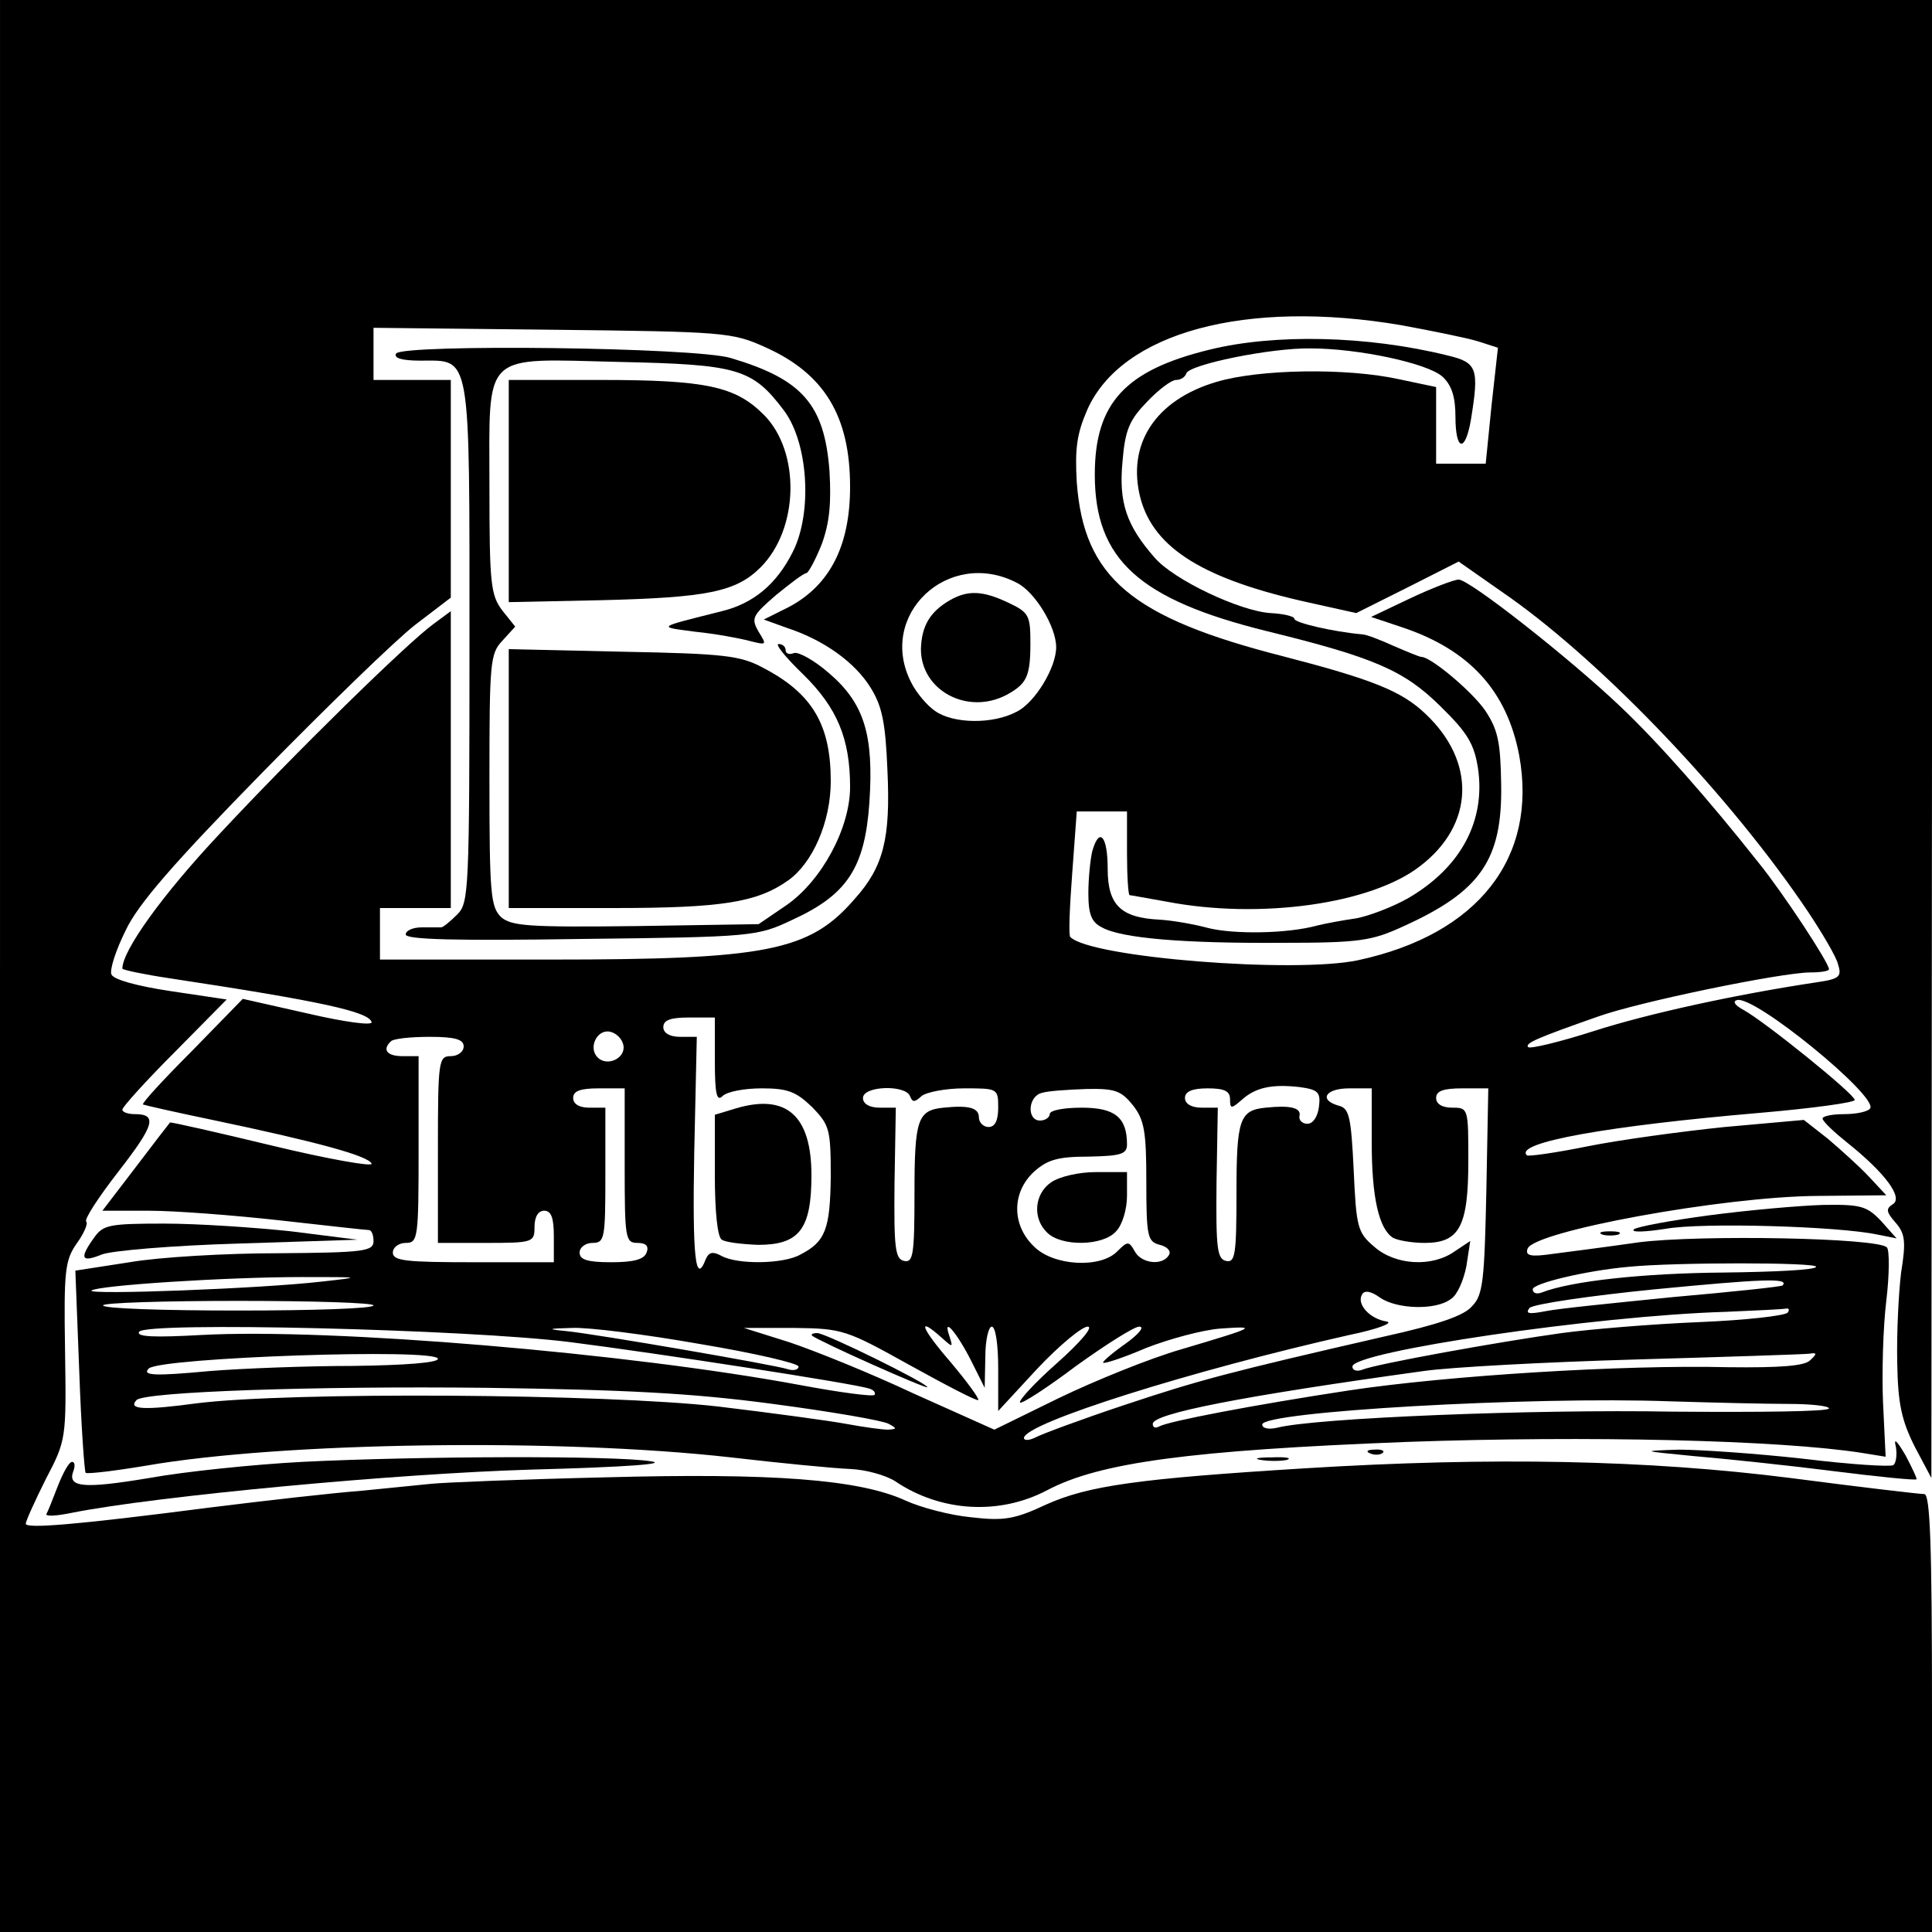 <?xml version="1.0" standalone="no"?>
<!DOCTYPE svg PUBLIC "-//W3C//DTD SVG 20010904//EN"
 "http://www.w3.org/TR/2001/REC-SVG-20010904/DTD/svg10.dtd">
<svg version="1.0" xmlns="http://www.w3.org/2000/svg"
 width="300pt" height="300pt" viewBox="0 0 300 300"
 preserveAspectRatio="xMidYMid meet">
<g transform="translate(0,300) scale(0.1,-0.1)"
fill="#000000" stroke="none">
<path d="M0 1500 l0 -1500 1500 0 1500 0 0 340 c0 265 -3 340 -12 340 -7 0
-101 11 -208 25 -221 28 -463 33 -754 15 -259 -16 -336 -27 -401 -56 -49 -23
-66 -26 -117 -20 -32 3 -78 15 -102 26 -72 33 -207 43 -466 36 -129 -3 -251
-8 -270 -10 -19 -2 -69 -7 -110 -11 -41 -3 -147 -15 -235 -26 -209 -27 -285
-33 -285 -25 0 4 14 35 31 69 32 61 32 63 30 200 -2 124 0 140 18 166 11 15
18 31 15 34 -4 3 19 38 50 78 56 72 61 89 25 89 -10 0 -19 3 -19 7 0 4 36 44
81 89 l81 82 -87 13 c-53 8 -89 18 -92 26 -3 7 7 38 22 68 19 41 76 106 211
244 101 103 208 207 239 231 l55 42 0 169 0 169 -60 0 -60 0 0 41 0 40 278 -3
c267 -3 279 -4 330 -27 92 -41 132 -107 132 -217 0 -91 -31 -152 -94 -186
l-40 -20 36 -13 c58 -19 106 -54 130 -93 18 -29 23 -55 26 -128 5 -106 -6
-150 -51 -200 -70 -81 -136 -94 -472 -94 l-265 0 0 40 0 40 55 0 55 0 0 231 0
230 -27 -20 c-40 -29 -213 -198 -335 -329 -86 -92 -148 -178 -148 -206 0 -2
33 -9 73 -15 238 -36 309 -52 314 -68 2 -6 -42 0 -98 13 l-102 23 -79 -81
c-44 -44 -78 -81 -76 -83 2 -1 50 -12 108 -24 162 -34 243 -56 247 -68 2 -5
-67 7 -154 28 -87 21 -158 37 -159 36 -1 -1 -25 -32 -53 -69 l-52 -68 73 0
c40 0 131 -7 203 -15 72 -8 133 -15 138 -15 4 0 7 -8 7 -17 0 -16 -14 -18
-148 -19 -81 0 -185 -6 -231 -14 l-84 -13 6 -155 c3 -85 8 -156 10 -159 3 -2
45 3 93 11 212 37 643 43 909 13 77 -9 160 -17 185 -18 25 -1 56 -10 70 -19
71 -48 162 -53 236 -14 81 43 222 62 558 75 281 10 579 3 707 -17 l37 -6 -4
83 c-2 46 0 118 5 159 5 41 5 79 1 83 -13 15 -290 20 -385 8 -49 -7 -110 -15
-134 -18 -34 -5 -43 -3 -39 8 9 27 303 81 450 82 l107 1 -27 29 c-15 16 -44
42 -64 59 l-37 29 -123 -11 c-68 -7 -163 -20 -213 -30 -49 -10 -92 -16 -94
-14 -21 20 128 46 362 66 81 7 147 16 147 20 0 9 -140 122 -173 140 -13 7 -17
13 -10 15 26 9 219 -149 207 -168 -3 -5 -21 -9 -40 -9 -19 0 -34 -3 -34 -7 1
-5 18 -21 38 -37 59 -47 88 -86 71 -96 -11 -7 -10 -12 4 -28 15 -17 17 -29 9
-78 -4 -33 -7 -95 -6 -140 1 -64 7 -90 27 -130 l26 -49 1 1148 0 1147 -1500 0
-1500 0 0 -1500z m2176 995 c49 -9 103 -20 119 -25 l31 -10 -10 -90 -9 -90
-38 0 -39 0 0 59 0 60 -57 12 c-81 18 -217 16 -284 -4 -95 -28 -140 -97 -118
-181 21 -78 99 -126 263 -162 l72 -16 80 40 79 40 80 -56 c149 -106 343 -310
462 -487 22 -33 44 -70 47 -82 6 -19 3 -23 -31 -28 -127 -19 -264 -49 -348
-76 -53 -17 -99 -28 -102 -25 -6 6 16 15 107 47 63 23 287 69 331 69 16 0 29
2 29 5 0 10 -71 118 -109 165 -79 100 -157 188 -215 243 -79 75 -234 197 -251
197 -7 0 -41 -13 -75 -29 l-61 -29 48 -16 c105 -35 163 -99 182 -199 29 -159
-64 -278 -250 -318 -98 -21 -416 4 -447 36 -3 2 -1 47 3 100 l7 95 39 0 39 0
0 -65 c0 -36 2 -65 4 -65 2 0 28 -5 57 -10 145 -28 318 -4 394 55 84 64 88
162 8 237 -37 35 -82 53 -221 89 -235 60 -309 122 -320 270 -3 52 0 75 16 112
53 121 247 173 488 132z m-597 -400 c28 -14 61 -68 61 -100 0 -32 -33 -86 -61
-100 -37 -20 -99 -19 -127 1 -12 8 -29 28 -37 44 -54 105 58 210 164 155z
m-469 -742 c0 -52 3 -64 12 -55 7 7 34 12 61 12 40 0 53 -5 78 -29 27 -28 29
-34 29 -108 -1 -81 -8 -101 -47 -121 -26 -15 -98 -16 -123 -2 -13 7 -19 6 -24
-5 -16 -42 -21 2 -18 165 l4 180 -26 0 c-16 0 -26 6 -26 15 0 11 11 15 40 15
l40 0 0 -67z m-142 24 c4 -20 -25 -34 -40 -19 -15 15 -1 44 19 40 10 -2 19
-11 21 -21z m-248 -2 c0 -8 -9 -15 -20 -15 -19 0 -20 -7 -20 -145 l0 -145 75
0 c73 0 75 1 75 25 0 16 6 25 15 25 11 0 15 -11 15 -40 l0 -40 -125 0 c-104 0
-125 2 -125 15 0 8 9 15 20 15 19 0 20 7 20 145 l0 145 -25 0 c-24 0 -32 10
-18 23 3 4 30 7 60 7 40 0 53 -4 53 -15z m1328 -94 c-2 -15 -9 -26 -18 -26 -8
0 -14 6 -12 13 2 12 -15 16 -53 12 -40 -4 -45 -18 -45 -132 0 -96 -2 -109 -16
-106 -14 3 -16 19 -15 121 l2 117 -25 0 c-16 0 -26 6 -26 15 0 10 11 15 35 15
26 0 35 -4 35 -17 0 -15 2 -15 18 -1 21 19 46 25 90 20 29 -4 33 -8 30 -31z
m-1078 -91 c0 -113 1 -120 20 -120 13 0 18 -5 14 -15 -4 -11 -21 -15 -55 -15
-37 0 -49 4 -49 15 0 8 9 15 20 15 19 0 20 7 20 105 l0 105 -25 0 c-16 0 -25
6 -25 15 0 11 11 15 40 15 l40 0 0 -120z m443 108 c4 -10 7 -10 18 0 7 6 37
12 66 12 52 0 53 0 53 -30 0 -20 -5 -30 -15 -30 -8 0 -15 7 -15 15 0 15 -16
19 -55 15 -40 -4 -45 -18 -45 -132 0 -96 -2 -109 -16 -106 -14 3 -16 19 -15
121 l2 117 -25 0 c-16 0 -26 6 -26 15 0 19 66 21 73 3z m346 -14 c18 -23 21
-41 21 -119 0 -86 2 -93 21 -98 12 -3 18 -10 14 -16 -10 -17 -43 -13 -53 6 -9
16 -11 16 -27 0 -26 -27 -100 -23 -130 8 -34 33 -34 83 0 115 21 19 37 24 85
24 51 1 60 4 60 19 0 42 -19 57 -70 57 -28 0 -50 -4 -50 -10 0 -5 -7 -10 -15
-10 -21 0 -19 38 3 43 9 3 40 5 69 6 45 1 54 -3 72 -25z m371 -58 c0 -85 11
-134 33 -148 7 -4 29 -8 49 -8 54 0 68 25 68 127 0 82 0 83 -25 83 -16 0 -25
6 -25 15 0 11 11 15 41 15 l40 0 -3 -159 c-3 -138 -5 -162 -22 -179 -12 -15
-54 -29 -135 -47 -244 -56 -289 -68 -406 -107 -66 -22 -128 -45 -137 -50 -10
-5 -18 -5 -18 -1 0 23 261 105 505 160 44 9 70 19 58 21 -26 4 -47 27 -38 42
4 7 14 5 28 -5 26 -18 87 -20 110 -2 10 6 20 30 24 51 l6 39 -24 -16 c-35 -25
-92 -22 -125 7 -26 22 -28 30 -32 119 -4 83 -7 96 -23 100 -32 9 -21 27 16 27
l35 0 0 -84z m690 -193 c0 -5 -64 -8 -143 -9 -124 -1 -237 -13 -283 -31 -8 -3
-14 -1 -14 5 0 9 82 29 150 35 72 7 290 7 290 0z m-2320 -23 c-94 -11 -365
-21 -358 -14 9 8 209 21 328 21 92 0 93 0 30 -7z m2268 -6 c-2 -2 -78 -10
-169 -18 -90 -9 -180 -18 -199 -22 -26 -5 -32 -4 -25 5 6 6 94 19 195 29 166
16 209 18 198 6z m-2188 -31 c0 -5 -95 -8 -210 -8 -116 0 -210 3 -210 8 0 4
94 7 210 7 116 0 210 -3 210 -7z m2196 -11 c-3 -5 -65 -12 -138 -15 -73 -3
-169 -11 -213 -17 -94 -13 -289 -48 -310 -57 -8 -3 -15 -1 -15 5 0 23 377 79
580 85 47 2 89 4 93 5 5 1 6 -2 3 -6z m-1891 -46 c134 -17 439 -64 464 -72 8
-2 11 -7 9 -10 -3 -3 -55 4 -114 15 -268 50 -730 89 -932 78 -72 -4 -101 -3
-96 5 10 16 509 4 669 -16z m202 -3 c84 -14 153 -30 153 -35 0 -5 -8 -7 -17
-4 -22 7 -295 54 -343 59 -31 3 -31 4 9 5 25 1 113 -10 198 -25z m326 -33 c56
-31 104 -56 106 -54 2 2 -17 28 -43 59 -46 53 -53 73 -14 38 18 -16 18 -16 12
3 -11 32 13 3 35 -41 l20 -40 1 48 c0 26 5 47 10 47 6 0 10 -28 10 -65 l0 -66
61 66 c34 36 69 65 78 65 9 0 -10 -23 -47 -56 -35 -31 -61 -59 -58 -62 3 -2
42 23 87 57 46 33 90 61 98 61 9 0 -1 -12 -22 -27 -20 -14 -36 -28 -34 -29 2
-2 32 8 67 23 36 14 88 28 115 30 58 4 58 3 -60 -32 -49 -14 -135 -49 -191
-76 l-100 -49 -125 56 c-68 32 -155 67 -194 80 l-70 22 78 0 c76 -1 81 -3 180
-58z m-733 10 c0 -6 -51 -10 -132 -11 -73 0 -173 -4 -223 -8 -85 -8 -105 -7
-94 4 18 17 449 32 449 15z m2131 -2 c-8 -9 -46 -12 -128 -11 -163 4 -435 -13
-588 -36 -151 -23 -281 -48 -295 -56 -6 -3 -10 -2 -10 4 0 16 138 43 420 82
41 6 190 14 330 18 140 4 262 8 270 9 11 2 12 0 1 -10z m-1611 -68 c91 -12
172 -26 180 -31 13 -7 13 -8 -1 -9 -9 0 -38 4 -65 9 -27 5 -116 17 -199 27
-177 20 -665 23 -809 5 -82 -11 -108 -10 -94 5 13 13 279 22 543 19 215 -3
318 -8 445 -25z m1577 0 c34 0 63 -3 63 -7 0 -5 -109 -6 -242 -5 -219 4 -558
-10 -615 -25 -13 -3 -23 -1 -23 5 0 20 417 44 634 36 66 -2 148 -4 183 -4z"/>
<path d="M1878 2457 c-131 -32 -178 -83 -178 -194 0 -132 69 -194 267 -243
167 -41 213 -61 269 -116 43 -42 53 -59 59 -97 12 -81 -26 -154 -109 -202 -23
-13 -59 -27 -80 -31 -21 -3 -48 -8 -60 -11 -47 -13 -130 -14 -170 -4 -22 6
-57 12 -76 13 -60 3 -80 23 -80 79 0 51 -13 66 -24 27 -3 -13 -6 -42 -6 -65 0
-33 5 -45 21 -53 30 -17 127 -25 279 -24 122 0 140 3 190 26 119 54 153 103
151 220 -1 66 -5 85 -25 115 -20 29 -84 83 -99 83 -3 0 -22 8 -43 17 -22 10
-43 18 -49 18 -45 4 -105 18 -105 24 0 4 -17 8 -37 9 -48 3 -151 52 -180 86
-44 50 -56 86 -50 149 4 50 11 65 38 93 18 19 38 34 45 34 7 0 14 4 16 10 4
14 132 40 193 39 74 0 182 -23 205 -44 14 -13 20 -31 20 -62 0 -53 15 -57 24
-5 13 80 10 89 -36 100 -125 31 -269 34 -370 9z"/>
<path d="M1475 2068 c-31 -18 -44 -40 -45 -76 0 -64 72 -103 133 -71 31 17 37
28 37 80 0 43 -2 48 -34 63 -40 19 -63 20 -91 4z"/>
<path d="M1143 1279 l-33 -10 0 -94 c0 -55 4 -97 11 -100 5 -4 31 -7 56 -8 64
0 83 24 83 108 0 93 -39 127 -117 104z"/>
<path d="M1632 1164 c-26 -18 -29 -56 -6 -78 22 -22 87 -21 107 2 10 10 17 35
17 55 l0 37 -48 0 c-27 0 -57 -7 -70 -16z"/>
<path d="M1261 926 c9 -8 179 -84 179 -80 0 6 -158 84 -171 84 -7 0 -10 -2 -8
-4z"/>
<path d="M615 2451 c-4 -7 9 -11 38 -11 79 0 76 18 76 -438 0 -387 -1 -404
-19 -422 -11 -11 -22 -20 -25 -20 -3 0 -16 0 -30 0 -14 0 -25 -5 -25 -11 0 -8
78 -10 273 -7 268 3 273 4 328 30 85 39 112 81 119 182 7 105 -8 154 -63 201
-23 20 -47 33 -54 31 -7 -3 -13 -1 -13 4 0 6 -5 10 -11 10 -6 0 11 -21 38 -47
53 -52 73 -100 73 -175 0 -64 -44 -145 -98 -183 l-44 -30 -190 -3 c-167 -2
-194 0 -210 14 -16 16 -18 35 -18 212 0 183 1 197 20 217 l20 22 -20 25 c-18
24 -20 41 -20 191 0 214 -14 200 202 195 183 -4 206 -10 255 -75 38 -50 45
-159 14 -220 -25 -50 -61 -80 -110 -92 -103 -26 -101 -24 -41 -32 30 -3 68
-10 83 -14 28 -7 28 -7 15 14 -12 21 -10 25 27 57 22 18 43 34 47 34 3 0 14
20 24 45 12 33 15 63 12 114 -8 103 -42 142 -153 175 -55 17 -510 22 -520 7z"/>
<path d="M790 2237 l0 -172 143 3 c165 4 210 13 248 51 60 60 62 180 5 237
-44 44 -89 54 -253 54 l-143 0 0 -173z"/>
<path d="M790 1791 l0 -201 163 0 c169 0 223 9 271 43 38 27 66 91 66 154 0
87 -28 136 -105 176 -35 19 -60 22 -217 25 l-178 4 0 -201z"/>
<path d="M2655 1113 c-60 -8 -114 -18 -118 -22 -5 -5 18 -4 50 1 56 10 267 4
328 -9 l30 -6 -24 27 c-22 23 -31 26 -90 25 -36 -1 -115 -8 -176 -16z"/>
<path d="M146 1078 c-23 -32 -20 -39 12 -26 15 6 110 14 212 17 l185 6 -103
13 c-56 6 -145 12 -197 12 -86 0 -95 -2 -109 -22z"/>
<path d="M2488 1083 c6 -2 18 -2 25 0 6 3 1 5 -13 5 -14 0 -19 -2 -12 -5z"/>
<path d="M2944 753 c2 -13 0 -25 -4 -28 -5 -3 -68 1 -141 10 -72 8 -159 14
-192 14 -60 -2 -59 -2 23 -10 47 -4 143 -14 214 -23 71 -9 131 -15 132 -13 1
1 -7 18 -17 37 -14 24 -19 28 -15 13z"/>
<path d="M2128 743 c7 -3 16 -2 19 1 4 3 -2 6 -13 5 -11 0 -14 -3 -6 -6z"/>
<path d="M469 730 c-75 -4 -182 -15 -237 -25 -102 -17 -128 -15 -118 11 3 8 2
14 -2 14 -5 0 -14 -17 -22 -37 -8 -21 -16 -41 -18 -44 -1 -4 16 -3 40 2 131
26 506 61 713 67 150 4 214 9 185 13 -56 9 -361 8 -541 -1z"/>
<path d="M1958 733 c12 -2 30 -2 40 0 9 3 -1 5 -23 4 -22 0 -30 -2 -17 -4z"/>
</g>
</svg>
